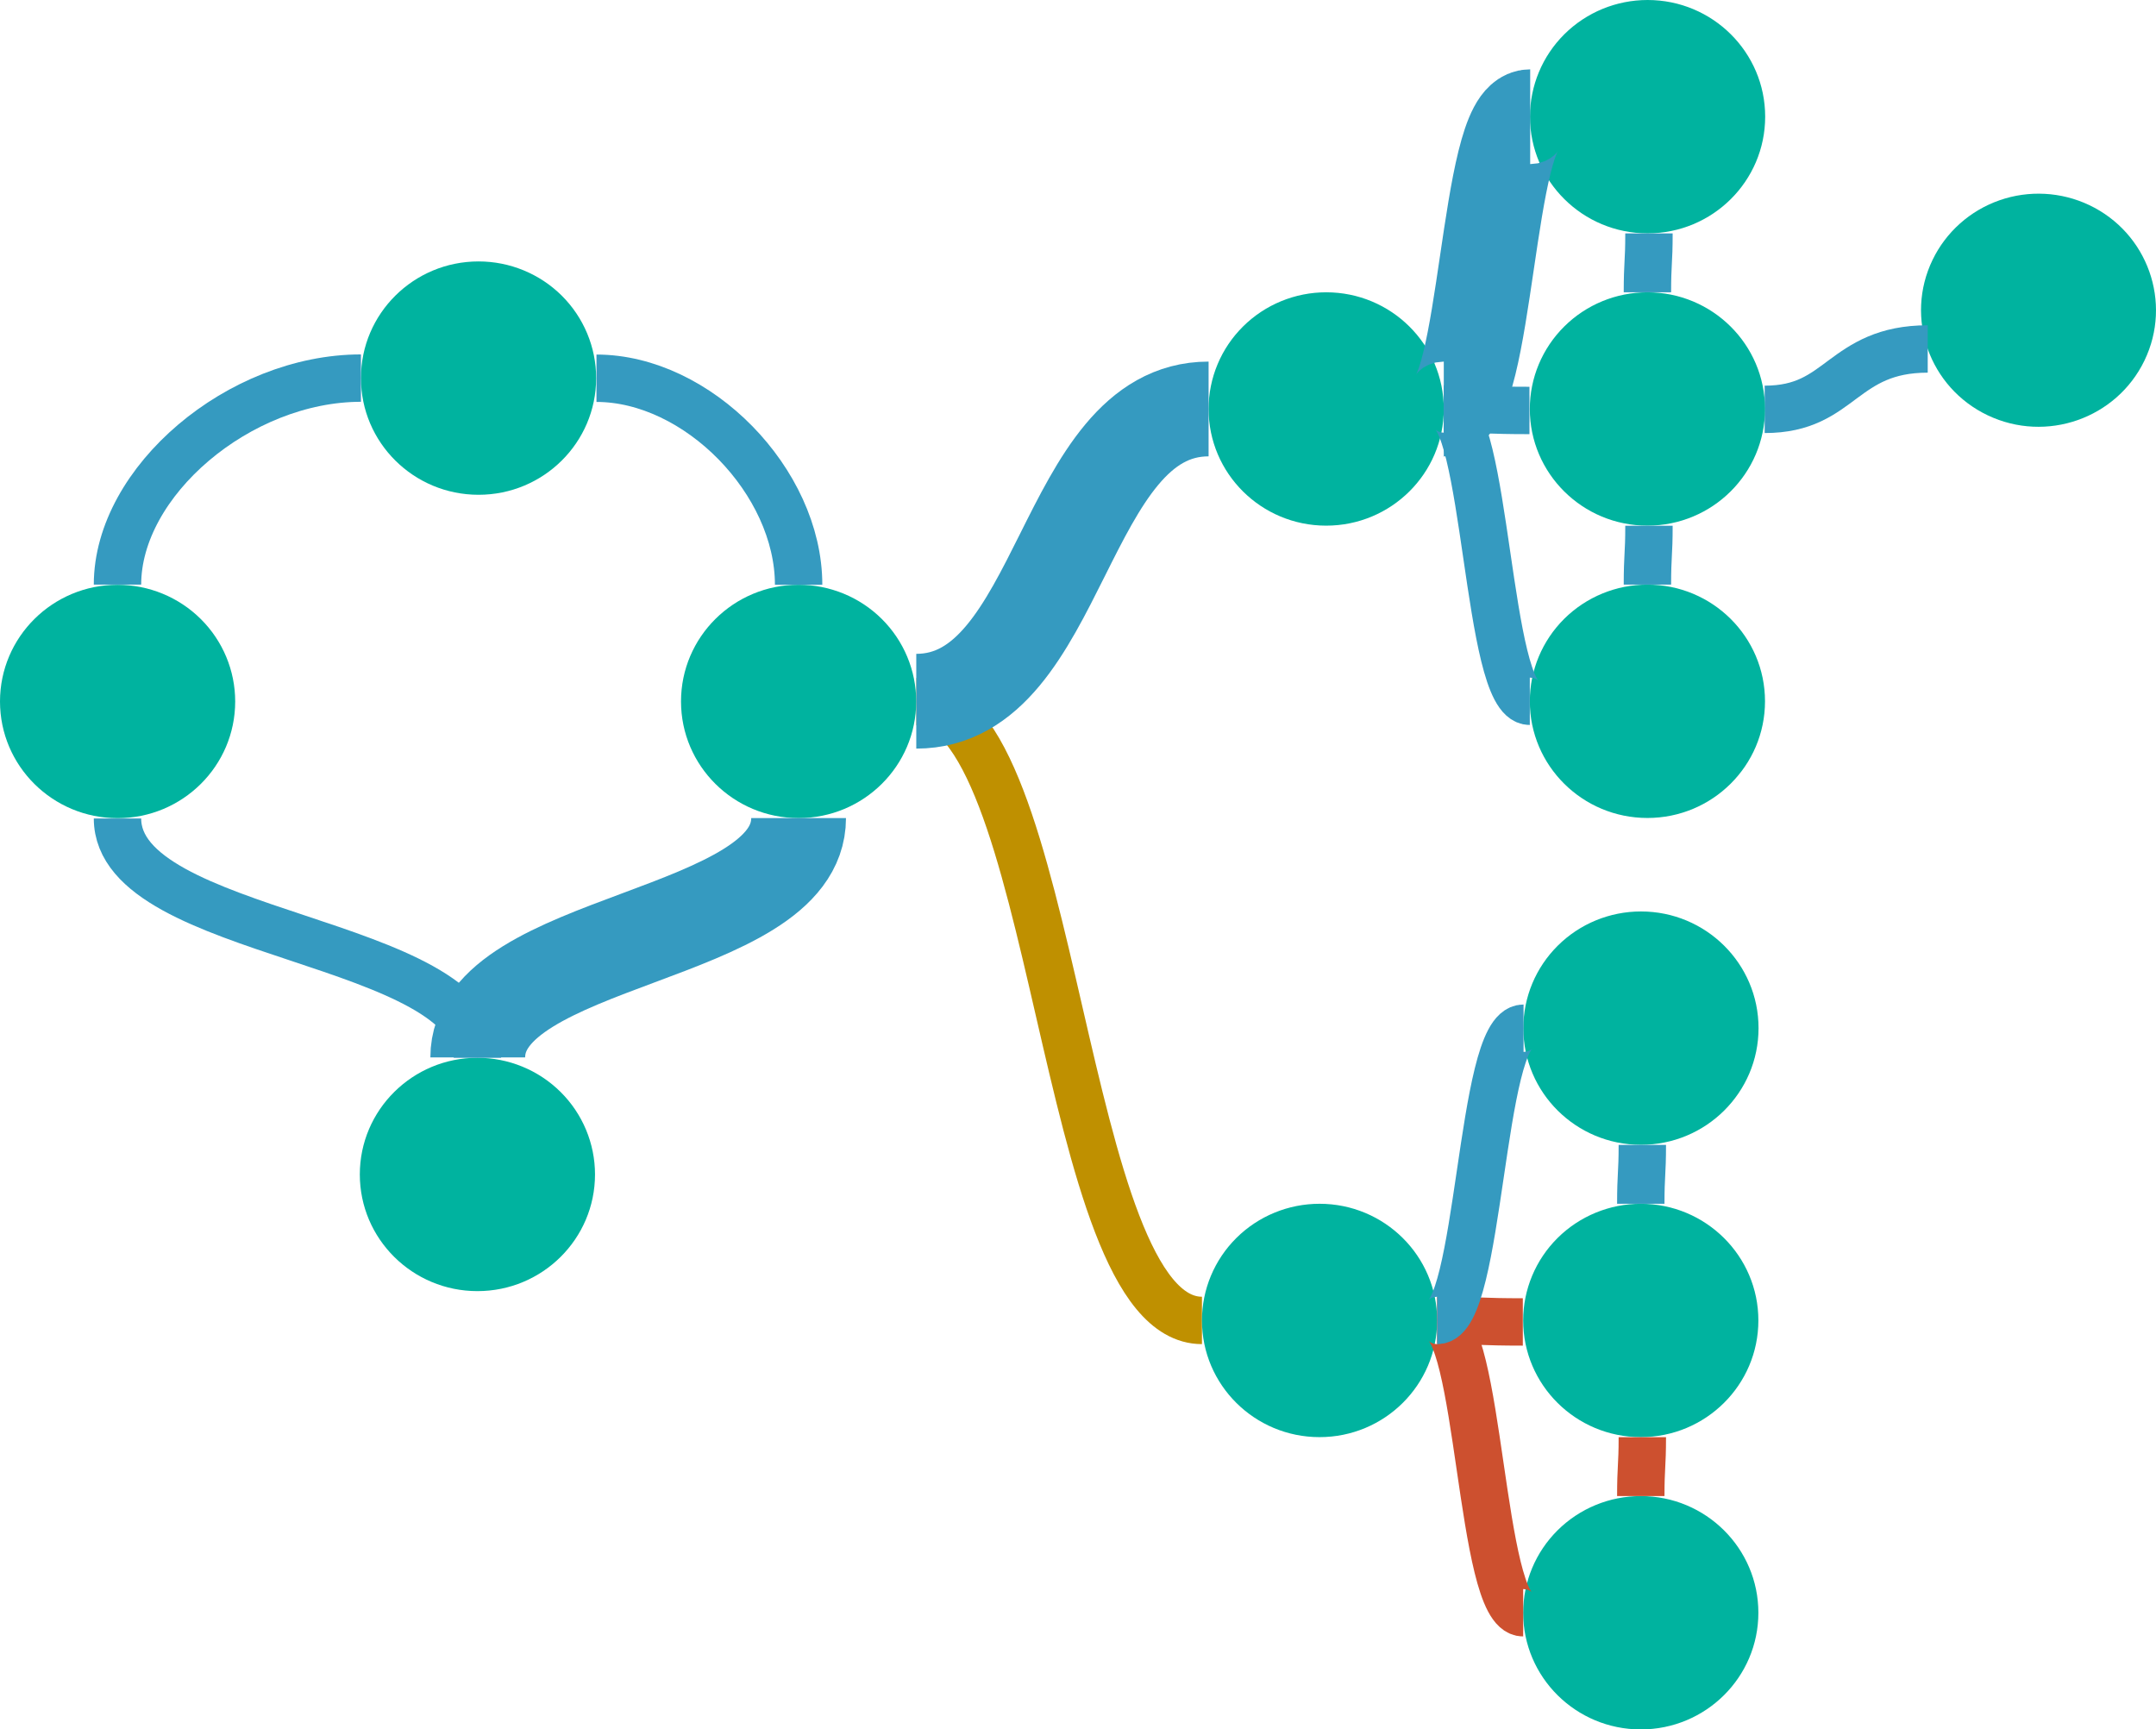 <svg width="91" height="73" viewBox="0 0 91 73" fill="none" xmlns="http://www.w3.org/2000/svg">
<path d="M50.732 55.736C47.717 55.736 46.208 49.207 44.701 42.677C43.195 36.147 41.691 29.617 38.68 29.617" stroke="#BF9000" stroke-width="2" stroke-miterlimit="10" stroke-linejoin="round"/>
<path fill-rule="evenodd" clip-rule="evenodd" d="M15.235 15.96C15.235 13.24 17.457 11.035 20.199 11.035C21.515 11.035 22.777 11.554 23.708 12.477C24.639 13.401 25.162 14.654 25.162 15.96C25.162 18.68 22.94 20.885 20.199 20.885C17.457 20.885 15.235 18.68 15.235 15.96Z" fill="#00B39F"/>
<path fill-rule="evenodd" clip-rule="evenodd" d="M0 29.61C0 26.89 2.222 24.685 4.963 24.685C6.28 24.685 7.542 25.204 8.473 26.128C9.404 27.051 9.927 28.304 9.927 29.61C9.927 32.33 7.705 34.535 4.963 34.535C2.222 34.535 0 32.33 0 29.61Z" fill="#00B39F"/>
<path d="M15.235 15.96C10.097 15.96 4.959 20.318 4.959 24.677" stroke="#359AC0" stroke-width="2" stroke-miterlimit="10" stroke-linejoin="round"/>
<path fill-rule="evenodd" clip-rule="evenodd" d="M83.9 17.532C81.43 16.358 80.387 13.421 81.569 10.97C82.137 9.793 83.152 8.889 84.392 8.455C85.633 8.021 86.996 8.094 88.182 8.657C90.651 9.83 91.695 12.768 90.513 15.219C89.33 17.669 86.37 18.705 83.9 17.532Z" fill="#00B39F"/>
<path fill-rule="evenodd" clip-rule="evenodd" d="M28.744 29.608C28.744 26.888 30.966 24.683 33.707 24.683C35.024 24.683 36.286 25.201 37.217 26.125C38.148 27.049 38.671 28.301 38.671 29.608C38.671 32.328 36.448 34.532 33.707 34.532C30.966 34.532 28.744 32.328 28.744 29.608Z" fill="#00B39F"/>
<path fill-rule="evenodd" clip-rule="evenodd" d="M15.187 49.574C15.187 46.854 17.41 44.649 20.151 44.649C21.467 44.649 22.73 45.168 23.661 46.092C24.591 47.015 25.114 48.268 25.114 49.574C25.114 52.294 22.892 54.499 20.151 54.499C17.41 54.499 15.187 52.294 15.187 49.574Z" fill="#00B39F"/>
<path d="M33.707 34.532C33.707 37.062 30.322 38.328 26.936 39.591C23.55 40.853 20.165 42.112 20.165 44.634" stroke="#359AC0" stroke-width="4" stroke-miterlimit="10" stroke-linejoin="round"/>
<path d="M81.365 14.73C79.577 14.73 78.65 15.367 77.789 16.004C76.929 16.642 76.136 17.279 74.483 17.279" stroke="#359AC0" stroke-width="2" stroke-miterlimit="10" stroke-linejoin="round"/>
<path d="M20.151 44.649C20.151 42.12 16.353 40.855 12.555 39.592C8.757 38.329 4.959 37.07 4.959 34.548" stroke="#359AC0" stroke-width="2" stroke-miterlimit="10" stroke-linejoin="round"/>
<path d="M33.708 24.683C33.708 20.325 29.442 15.966 25.176 15.966" stroke="#359AC0" stroke-width="2" stroke-miterlimit="10" stroke-linejoin="round"/>
<path fill-rule="evenodd" clip-rule="evenodd" d="M69.534 34.527C66.793 34.527 64.57 32.322 64.57 29.602C64.57 28.296 65.093 27.043 66.024 26.119C66.955 25.196 68.217 24.677 69.534 24.677C72.275 24.677 74.497 26.882 74.497 29.602C74.497 32.322 72.275 34.527 69.534 34.527Z" fill="#00B39F"/>
<path fill-rule="evenodd" clip-rule="evenodd" d="M55.975 22.188C53.234 22.188 51.012 19.983 51.012 17.263C51.012 15.957 51.535 14.704 52.466 13.781C53.397 12.857 54.659 12.338 55.975 12.338C58.717 12.338 60.939 14.543 60.939 17.263C60.939 19.983 58.717 22.188 55.975 22.188Z" fill="#00B39F"/>
<path fill-rule="evenodd" clip-rule="evenodd" d="M69.534 22.188C66.793 22.188 64.57 19.983 64.57 17.263C64.57 15.957 65.093 14.704 66.024 13.781C66.955 12.857 68.217 12.338 69.534 12.338C72.275 12.338 74.497 14.543 74.497 17.263C74.497 19.983 72.275 22.188 69.534 22.188Z" fill="#00B39F"/>
<path d="M64.57 29.602C63.662 29.602 63.206 26.518 62.754 23.434C62.302 20.35 61.854 17.266 60.955 17.266" stroke="#359AC0" stroke-width="2" stroke-miterlimit="10" stroke-linejoin="round"/>
<path d="M60.939 17.263C61.847 17.263 62.303 17.279 62.755 17.295C63.206 17.311 63.654 17.326 64.555 17.326" stroke="#359AC0" stroke-width="2" stroke-miterlimit="10" stroke-linejoin="round"/>
<path d="M69.534 24.677C69.534 24.055 69.55 23.743 69.566 23.432C69.583 23.122 69.599 22.811 69.599 22.191" stroke="#359AC0" stroke-width="2" stroke-miterlimit="10" stroke-linejoin="round"/>
<path d="M51.012 17.263C47.926 17.263 46.383 20.347 44.841 23.431C43.299 26.515 41.758 29.599 38.674 29.599" stroke="#359AC0" stroke-width="4" stroke-miterlimit="10" stroke-linejoin="round"/>
<path fill-rule="evenodd" clip-rule="evenodd" d="M69.541 9.85C66.799 9.85 64.577 7.645 64.577 4.925C64.577 3.619 65.1 2.366 66.031 1.442C66.962 0.519 68.224 0 69.541 0C72.282 0 74.504 2.205 74.504 4.925C74.504 7.645 72.282 9.85 69.541 9.85Z" fill="#00B39F"/>
<path d="M69.534 12.338C69.534 11.716 69.55 11.405 69.566 11.094C69.583 10.783 69.599 10.473 69.599 9.852" stroke="#359AC0" stroke-width="2" stroke-miterlimit="10" stroke-linejoin="round"/>
<path d="M60.939 17.263C61.849 17.263 62.302 14.179 62.758 11.095C63.214 8.011 63.672 4.927 64.586 4.927" stroke="#359AC0" stroke-width="4" stroke-miterlimit="10" stroke-linejoin="round"/>
<path fill-rule="evenodd" clip-rule="evenodd" d="M69.254 73C66.512 73 64.29 70.795 64.29 68.075C64.29 66.769 64.813 65.516 65.744 64.593C66.675 63.669 67.937 63.15 69.254 63.15C71.995 63.15 74.217 65.355 74.217 68.075C74.217 70.795 71.995 73 69.254 73Z" fill="#00B39F"/>
<path fill-rule="evenodd" clip-rule="evenodd" d="M55.695 60.662C52.954 60.662 50.732 58.457 50.732 55.737C50.732 54.431 51.255 53.178 52.186 52.254C53.116 51.331 54.379 50.812 55.695 50.812C58.437 50.812 60.659 53.017 60.659 55.737C60.659 58.457 58.437 60.662 55.695 60.662Z" fill="#00B39F"/>
<path fill-rule="evenodd" clip-rule="evenodd" d="M69.254 60.662C66.512 60.662 64.29 58.457 64.29 55.737C64.29 54.431 64.813 53.178 65.744 52.254C66.675 51.331 67.937 50.812 69.254 50.812C71.995 50.812 74.217 53.017 74.217 55.737C74.217 58.457 71.995 60.662 69.254 60.662Z" fill="#00B39F"/>
<path d="M64.29 68.075C63.382 68.075 62.926 64.991 62.474 61.907C62.023 58.823 61.574 55.739 60.674 55.739" stroke="#CD502F" stroke-width="2" stroke-miterlimit="10" stroke-linejoin="round"/>
<path d="M60.659 55.737C61.567 55.737 62.023 55.752 62.474 55.768C62.926 55.784 63.374 55.8 64.275 55.8" stroke="#CD502F" stroke-width="2" stroke-miterlimit="10" stroke-linejoin="round"/>
<path d="M69.254 63.15C69.254 62.528 69.27 62.217 69.286 61.906C69.302 61.595 69.319 61.285 69.319 60.664" stroke="#CD502F" stroke-width="2" stroke-miterlimit="10" stroke-linejoin="round"/>
<path fill-rule="evenodd" clip-rule="evenodd" d="M69.261 48.323C66.519 48.323 64.297 46.118 64.297 43.398C64.297 42.092 64.82 40.84 65.751 39.916C66.682 38.992 67.944 38.473 69.261 38.473C72.002 38.473 74.224 40.678 74.224 43.398C74.224 46.118 72.002 48.323 69.261 48.323Z" fill="#00B39F"/>
<path d="M69.254 50.812C69.254 50.19 69.27 49.878 69.286 49.568C69.302 49.257 69.319 48.947 69.319 48.326" stroke="#359AC0" stroke-width="2" stroke-miterlimit="10" stroke-linejoin="round"/>
<path d="M60.659 55.737C61.569 55.737 62.022 52.653 62.478 49.569C62.934 46.485 63.392 43.401 64.306 43.401" stroke="#359AC0" stroke-width="2" stroke-miterlimit="10" stroke-linejoin="round"/>
</svg>
